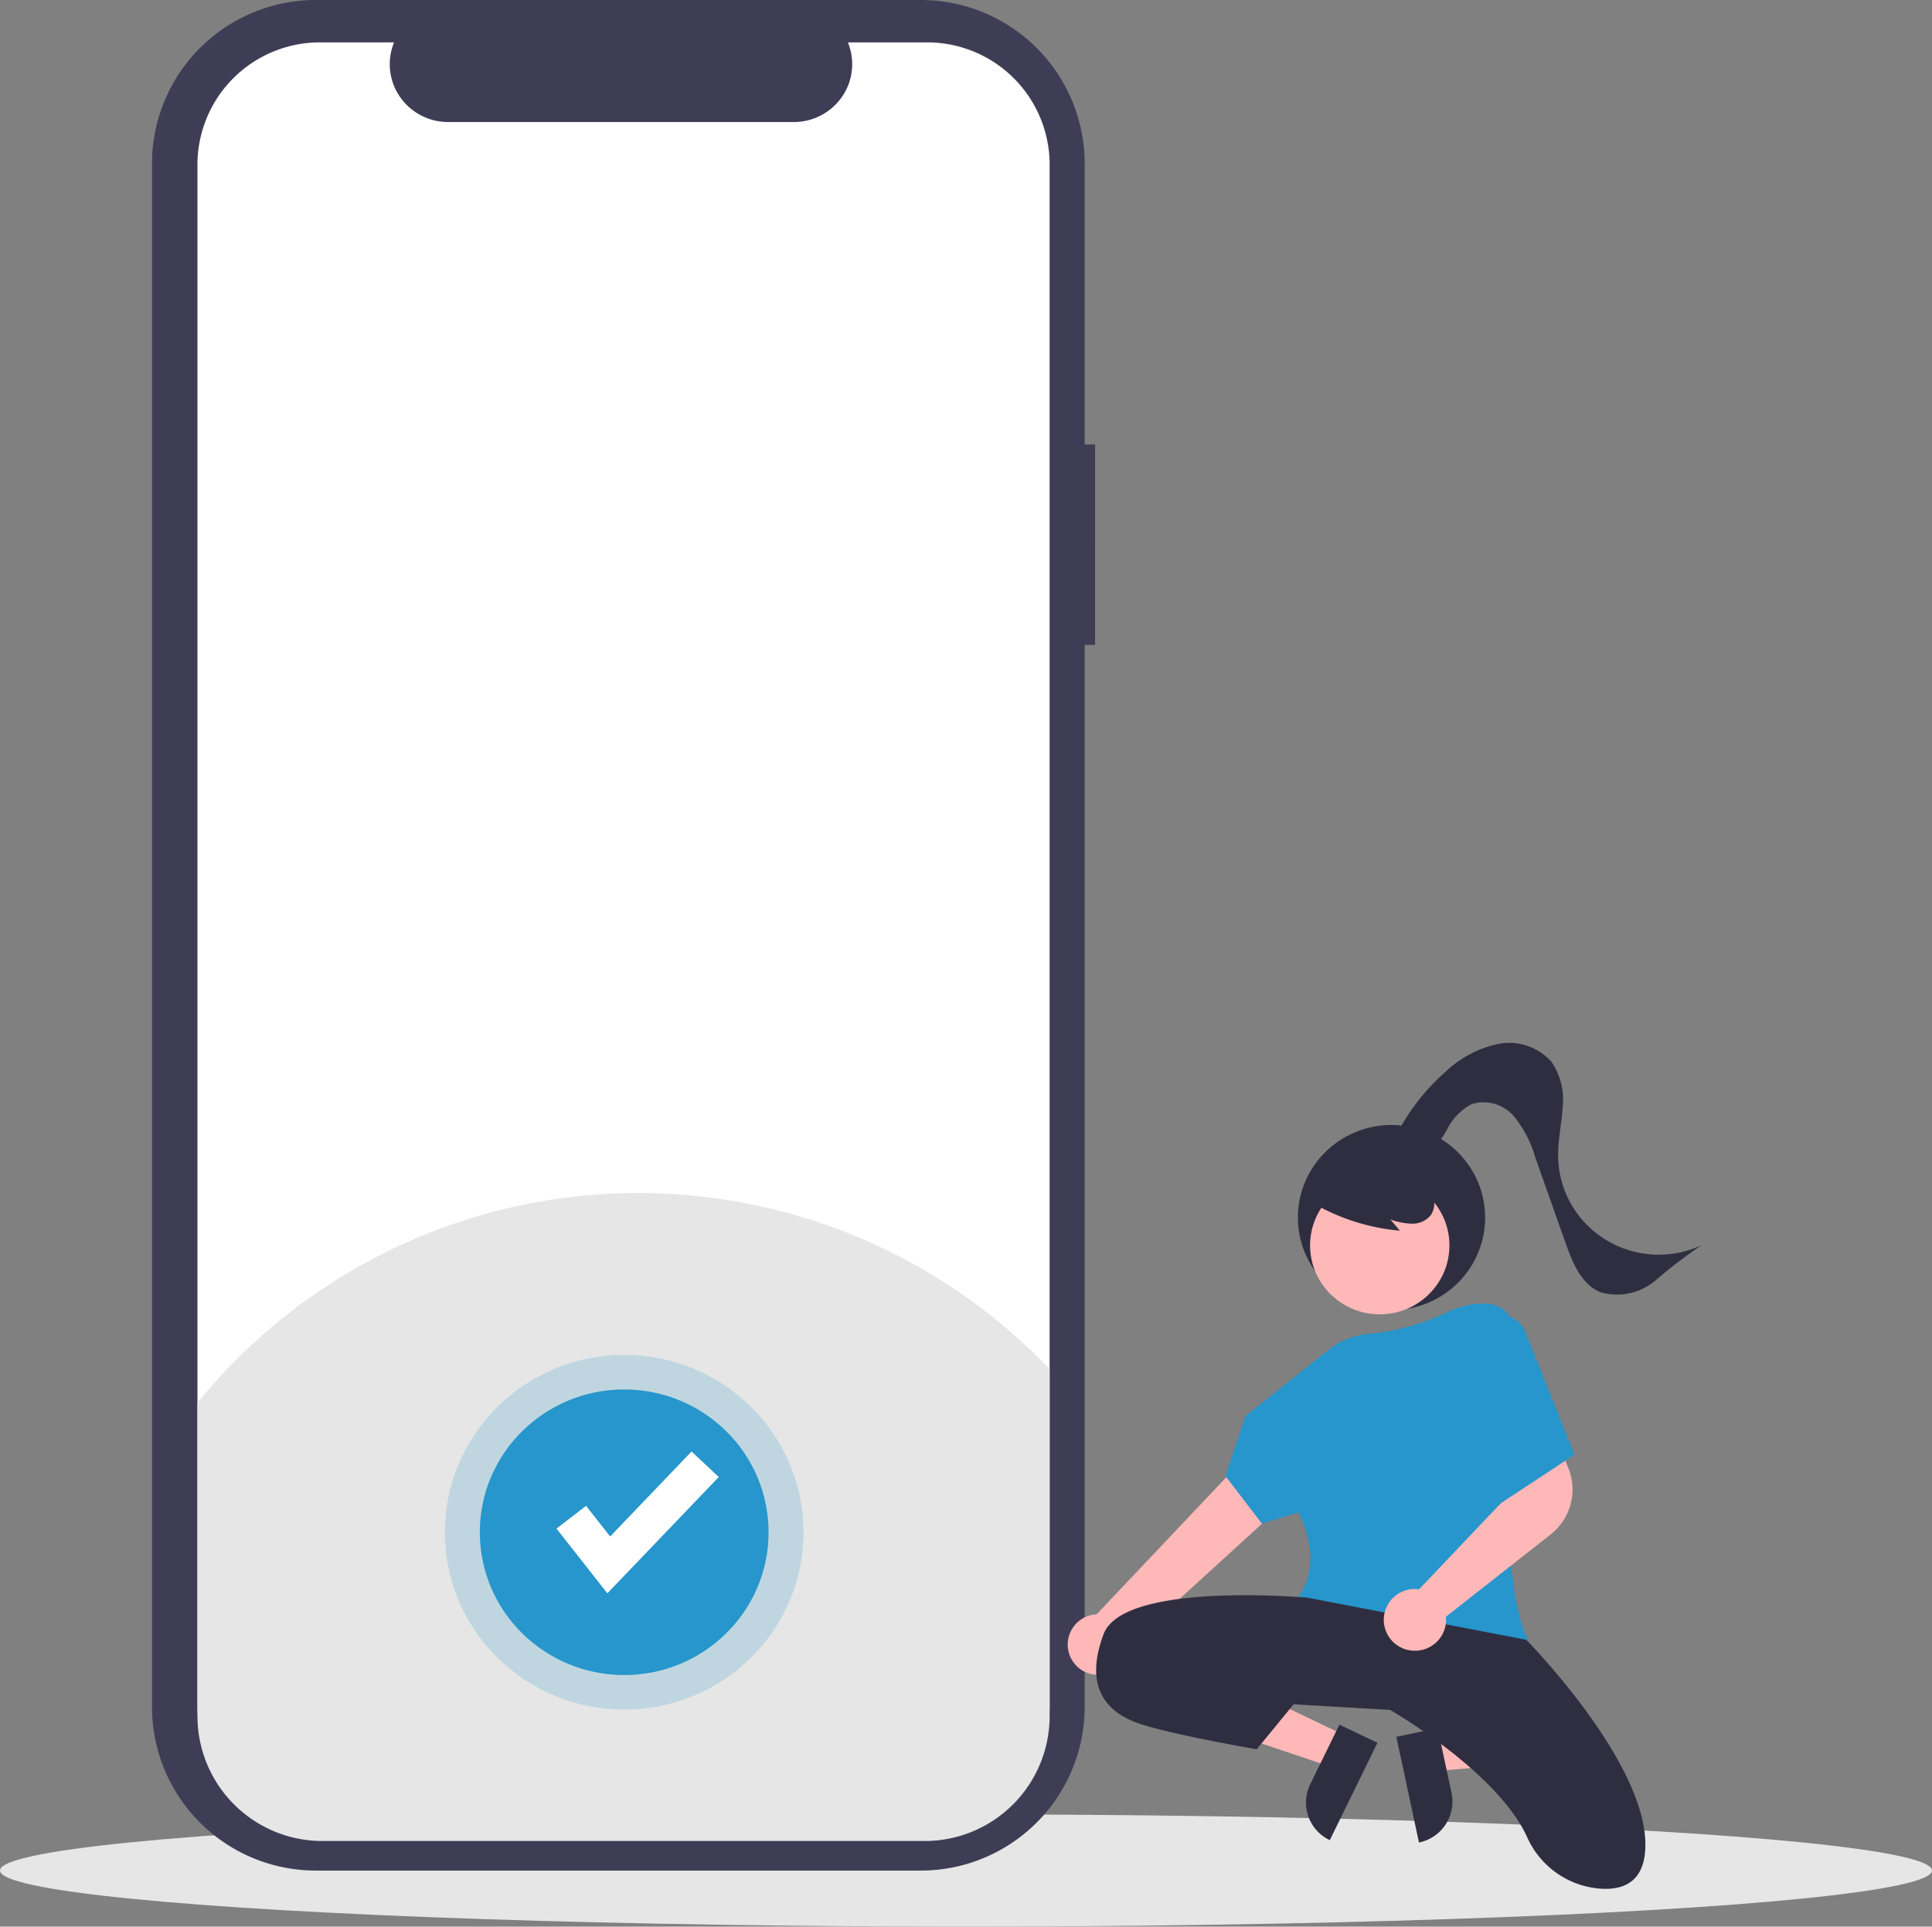 <svg xmlns="http://www.w3.org/2000/svg" width="141.809" height="141.441" viewBox="0 0 141.809 141.441">
  <rect x="0" y="0" width="141.809" height="141.441" fill="#808080" stroke="none"/>
  <g id="Group_25" data-name="Group 25" transform="translate(-228 -105)">
    <ellipse id="Ellipse_92" data-name="Ellipse 92" cx="70.904" cy="4.119" rx="70.904" ry="4.119" transform="translate(228 238.202)" fill="#e6e6e6"/>
    <path id="Path_607" data-name="Path 607" d="M350.795,137.288h-.763v-20.67a12.029,12.029,0,0,0-12.094-11.963H293.665a12.029,12.029,0,0,0-12.094,11.963v113.4a12.029,12.029,0,0,0,12.094,11.963h44.272a12.029,12.029,0,0,0,12.094-11.963V152h.763Z" transform="translate(-42.416 0.345)" fill="#3f3d56"/>
    <path id="Path_608" data-name="Path 608" d="M360.149,128.7V241.929a8.984,8.984,0,0,1-9.032,8.934H306.632a8.984,8.984,0,0,1-9.032-8.934V128.7a8.984,8.984,0,0,1,9.032-8.934h5.4a4.207,4.207,0,0,0,.413,3.97,4.306,4.306,0,0,0,3.56,1.878h25.363a4.306,4.306,0,0,0,3.56-1.878,4.207,4.207,0,0,0,.413-3.97h5.778a8.984,8.984,0,0,1,9.032,8.934Z" transform="translate(-55.107 -11.654)" fill="#fff"/>
    <path id="Path_615" data-name="Path 615" d="M353.915,542.8v25.337a9.172,9.172,0,0,1-9.032,9.3H300.4a9.172,9.172,0,0,1-9.032-9.3V545.268a41.7,41.7,0,0,1,62.549-2.47Z" transform="translate(-48.873 -337.282)" fill="#e6e6e6"/>
    <ellipse id="Ellipse_95" data-name="Ellipse 95" cx="13.162" cy="13.019" rx="13.162" ry="13.019" transform="translate(260.654 204.47)" fill="#2696cc" opacity="0.2"/>
    <ellipse id="Ellipse_96" data-name="Ellipse 96" cx="10.598" cy="10.483" rx="10.598" ry="10.483" transform="translate(263.218 207.006)" fill="#2696cc"/>
    <path id="Path_616" data-name="Path 616" d="M243.882,527.761l-3.735-4.75,2.172-1.671,1.768,2.249,5.974-6.238,2,1.872Z" transform="translate(28.698 -305.79)" fill="#fff"/>
    <g id="Group_24" data-name="Group 24" transform="translate(306.372 181.577)">
      <ellipse id="Ellipse_97" data-name="Ellipse 97" cx="6.872" cy="6.797" rx="6.872" ry="6.797" transform="translate(16.893 6.012)" fill="#2f2e41"/>
      <path id="Path_624" data-name="Path 624" d="M553.859,375.439l.529,2.47,9.885-.845-.781-3.646Z" transform="translate(-527.309 -324.471)" fill="#ffb8b8"/>
      <path id="Path_625" data-name="Path 625" d="M0,.018,7.94,0,7.933,3.1l-4.872.011A3.067,3.067,0,0,1,0,.018Z" transform="matrix(-0.207, -0.978, 0.978, -0.207, 25.763, 58.693)" fill="#2f2e41"/>
      <path id="Path_626" data-name="Path 626" d="M484.181,366.224l-1.113,2.273-9.391-3.163,1.642-3.354Z" transform="translate(-463.824 -315.388)" fill="#ffb8b8"/>
      <path id="Path_627" data-name="Path 627" d="M3.059,0,7.94.021l.013,3.094L0,3.08A3.052,3.052,0,0,1,3.059,0Z" transform="translate(16.462 57.173) rotate(-64.164)" fill="#2f2e41"/>
      <path id="Path_628" data-name="Path 628" d="M683.214,512.287a2.255,2.255,0,0,0,1.833-.468,2.2,2.2,0,0,0,.814-1.69L701.348,496l-3.846-2.947L683.48,507.876a2.222,2.222,0,0,0-.266,4.411Z" transform="translate(-681.361 -465.94)" fill="#ffb8b8"/>
      <ellipse id="Ellipse_98" data-name="Ellipse 98" cx="5.114" cy="5.059" rx="5.114" ry="5.059" transform="translate(17.788 9.795)" fill="#ffb8b8"/>
      <path id="Path_629" data-name="Path 629" d="M752.851,479.742c-3.588,0-7.908-.747-10.574-3.806l-.06-.069.062-.068c.021-.022,1.981-2.239.023-6.192l-2.692.819-2.68-3.5,1.485-4.406,6.076-4.84a5.605,5.605,0,0,1,3.042-1.193,16.843,16.843,0,0,0,5.786-1.63,5.864,5.864,0,0,1,2.665-.577l.12,0a2.082,2.082,0,0,1,1.482.677,2.036,2.036,0,0,1,.526,1.528c-.412,5.279-1.139,18.032,1,22.423l.055.113-.123.031a28.642,28.642,0,0,1-6.189.684Z" transform="translate(-725.359 -435.15)" fill="#2696cc"/>
      <path id="Path_630" data-name="Path 630" d="M706.911,558.376s-13.535-1.236-14.993,2.678.208,5.767,2.707,6.591,8.538,1.854,8.538,1.854l2.707-3.3,7.08.412s7.889,4.526,10.07,9.367a6.4,6.4,0,0,0,5.368,3.756c1.749.12,3.3-.533,3.3-3.236,0-6.179-8.746-15.036-8.746-15.036Z" transform="translate(-689.289 -517.657)" fill="#2f2e41"/>
      <path id="Path_631" data-name="Path 631" d="M716.486,587.839s3.54-1.03,9.162,1.648" transform="translate(-709.172 -541.044)" fill="#2f2e41"/>
      <path id="Path_632" data-name="Path 632" d="M766.843,406.749a15.325,15.325,0,0,0,6.58,2.145l-.694-.822a5.145,5.145,0,0,0,1.574.309,1.732,1.732,0,0,0,1.406-.651,1.571,1.571,0,0,0,.107-1.466,3.011,3.011,0,0,0-.956-1.182,5.74,5.74,0,0,0-5.3-.936,3.405,3.405,0,0,0-1.583,1,1.887,1.887,0,0,0-.388,1.763" transform="translate(-749.043 -395.121)" fill="#2f2e41"/>
      <path id="Path_633" data-name="Path 633" d="M795.309,368.986a15.554,15.554,0,0,1,3.985-5.463,8.08,8.08,0,0,1,3.841-2.052,4.156,4.156,0,0,1,3.98,1.341,5.012,5.012,0,0,1,.784,3.413c-.08,1.19-.349,2.369-.323,3.56a7.29,7.29,0,0,0,3.49,6.052,7.457,7.457,0,0,0,7.032.406,36.654,36.654,0,0,0-3.394,2.6,4.351,4.351,0,0,1-4.021.847c-1.4-.577-2.041-2.146-2.542-3.561l-2.235-6.311a8.452,8.452,0,0,0-1.554-3.016,2.945,2.945,0,0,0-3.1-.929,4.158,4.158,0,0,0-1.8,1.813,4.757,4.757,0,0,1-1.728,1.891,1.584,1.584,0,0,1-2.191-.677" transform="translate(-771.581 -361.401)" fill="#2f2e41"/>
      <path id="Path_636" data-name="Path 636" d="M795,516.669a2.447,2.447,0,0,1-.264-.014,2.265,2.265,0,0,1,.261-4.517,2.23,2.23,0,0,1,.305.022l6.992-7.363-.73-2.407,3.665-1.626,1.027,2.484a4.191,4.191,0,0,1-1.285,4.876l-7.7,6.056a2.08,2.08,0,0,1,.013.222A2.278,2.278,0,0,1,795,516.669Z" transform="translate(-769.514 -472.06)" fill="#ffb8b8"/>
      <path id="Path_637" data-name="Path 637" d="M829.986,458.443h0a1.988,1.988,0,0,1,1.544-.023,1.957,1.957,0,0,1,1.086,1.085l3.617,9.031-5.622,3.708Z" transform="translate(-799.037 -438.322)" fill="#2696cc"/>
    </g>
  </g>
</svg>
